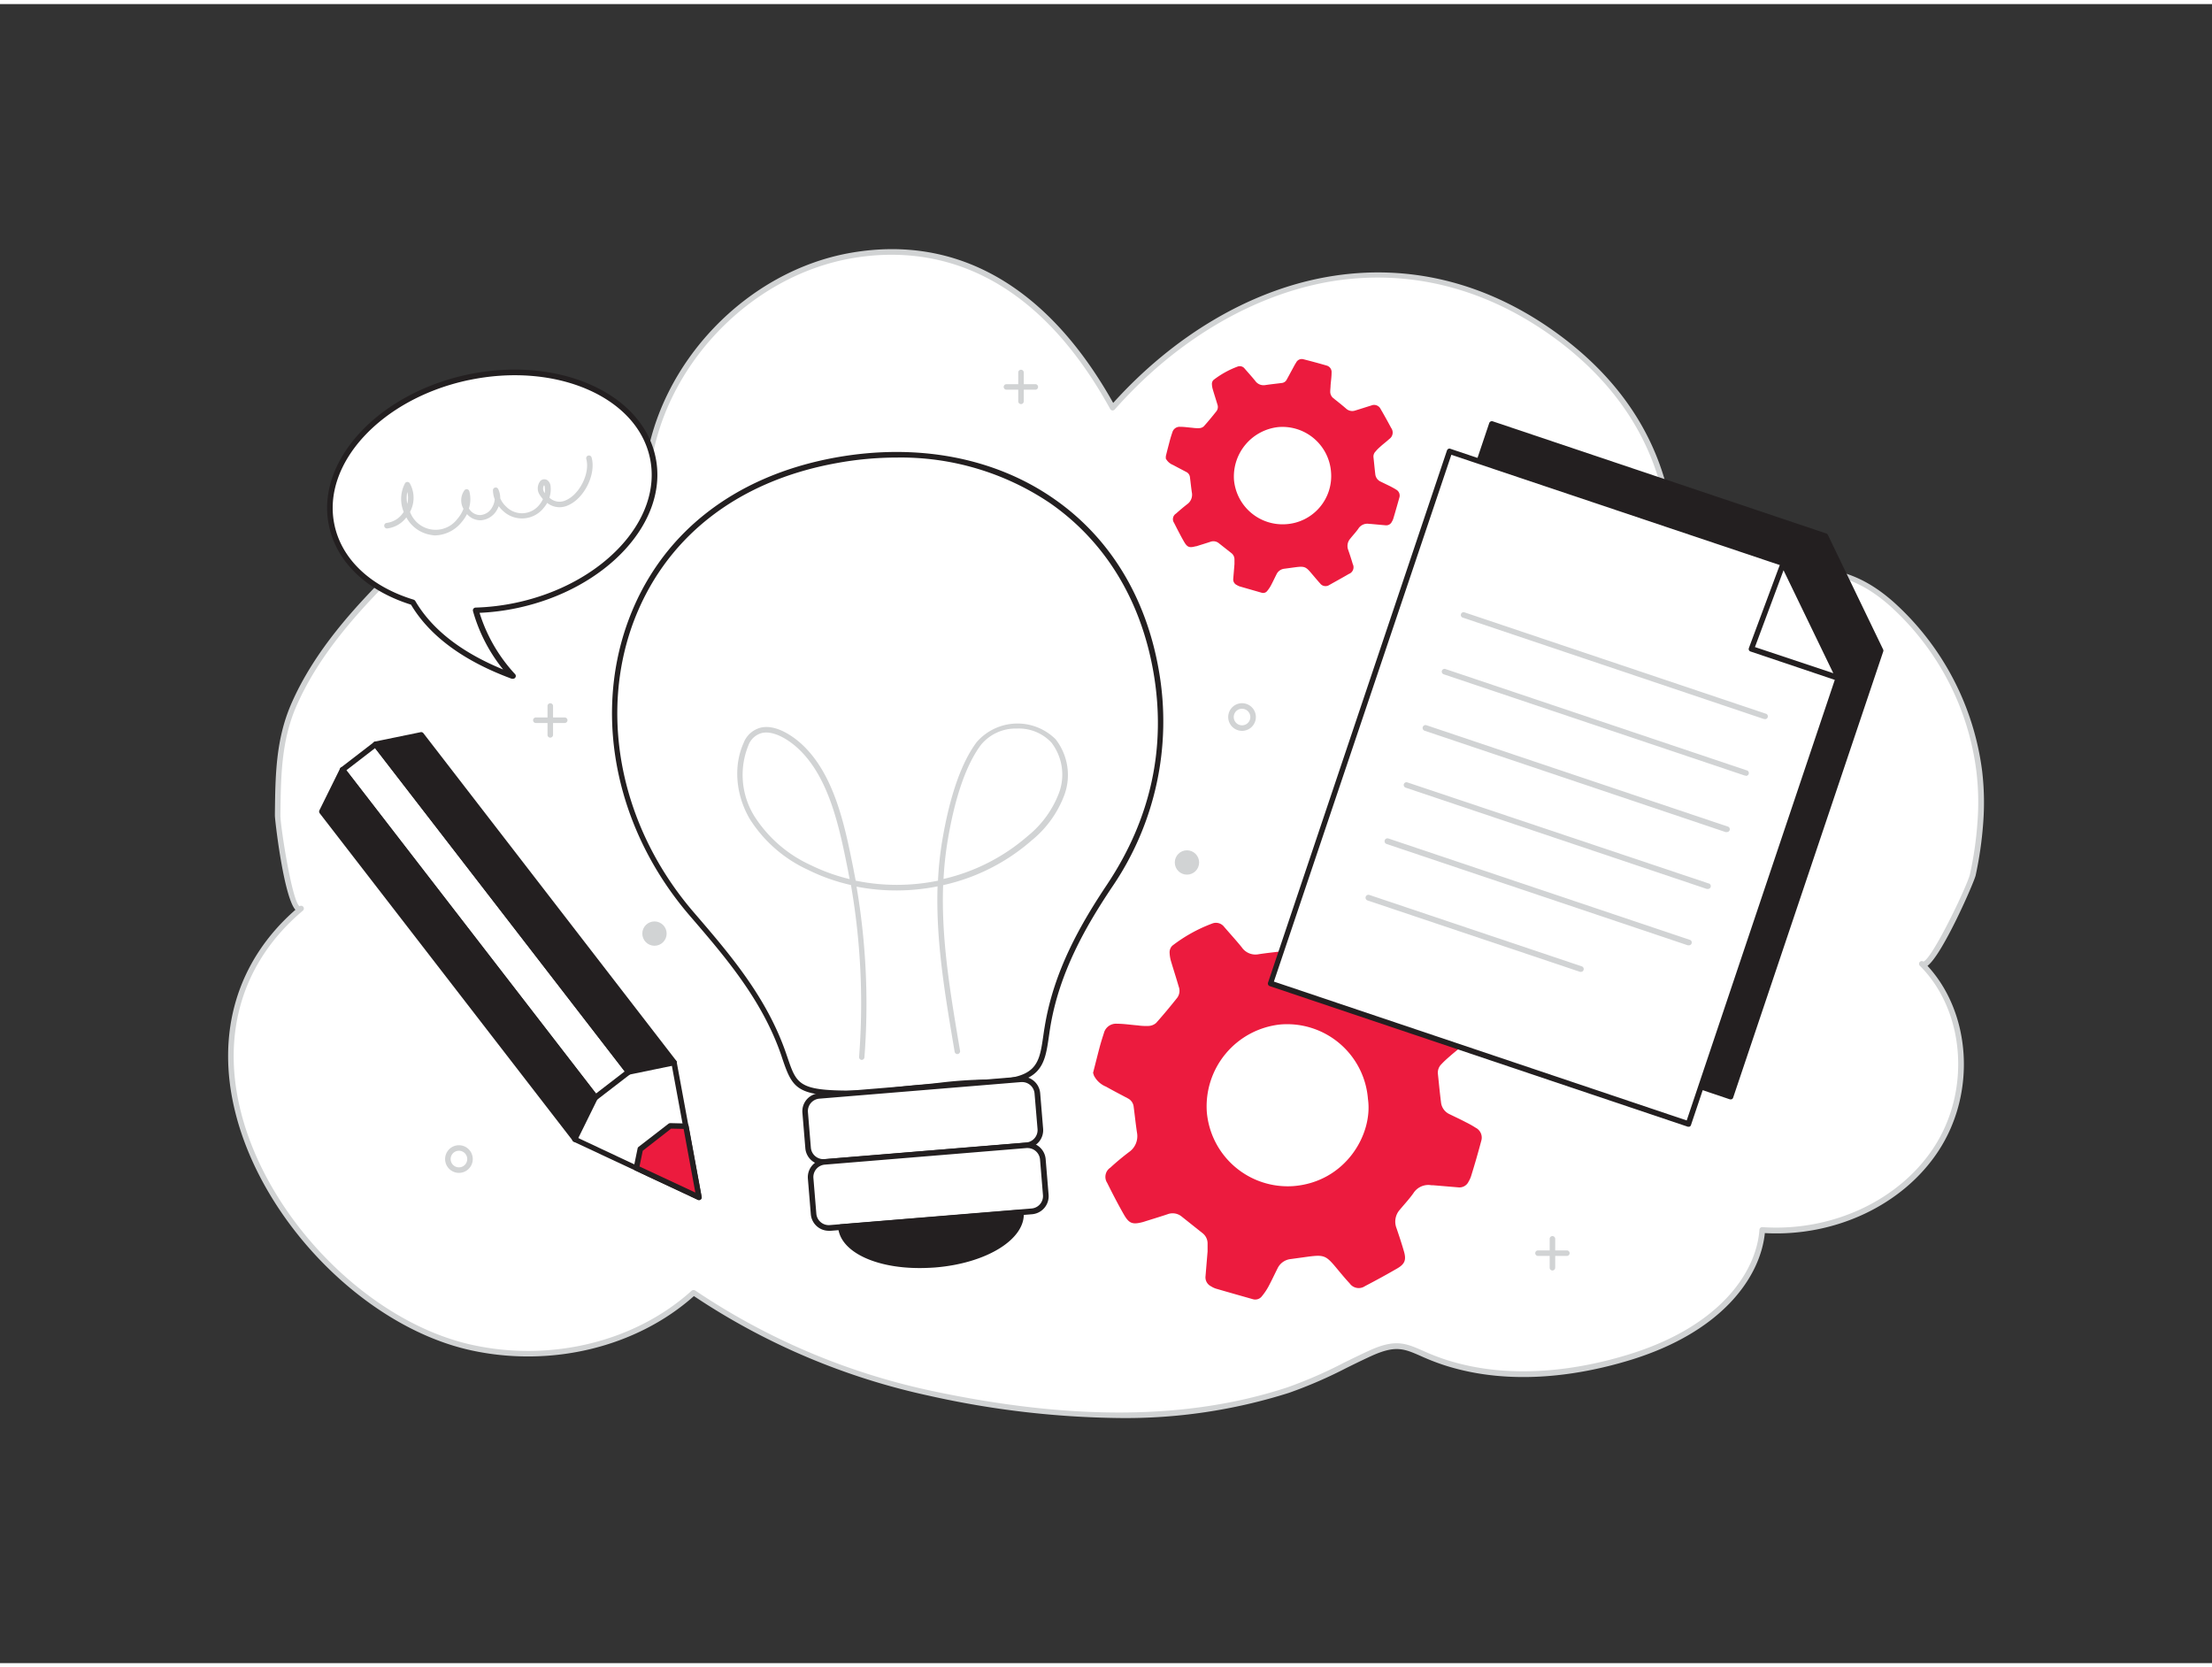 <svg xmlns="http://www.w3.org/2000/svg" viewBox="0 0 400 300" width="406" height="306" class="illustration styles_illustrationTablet__1DWOa"><rect x="0" y="0" width="400" height="300" fill="#333333" stroke="none"/><g id="_211_creative_process_flatline" data-name="#211_creative_process_flatline"><path d="M358.11,148.06a48.11,48.11,0,0,0-.18-9.32,48.86,48.86,0,0,0-15.82-30.28c-9-7.91-15.33-5.51-26.39-7.48a22.63,22.63,0,0,0-13.21,1.66c.58-17.08-6.13-31-19.62-41.49C255.24,39.7,222.79,48.61,201.2,73c-9.92-18.05-25.09-31.29-47.12-27.53-18.94,3.23-34.76,19.91-37,39-8-3-17.27-1.6-25,2.15S77.82,96.2,71.7,102.24c-7.38,7.27-14.52,15.13-18.62,24.64-2.78,6.45-2.79,13.05-2.87,19.93,0,1.14,2.24,18.42,4.24,16.74C24.14,189,53.59,236,85.17,243c14,3.11,29.63-.27,40.27-9.92a122,122,0,0,0,42.81,18.19c21.15,4.51,43.83,6.24,64.68-.62,5.3-1.74,9.94-4.41,15-6.7,6.12-2.78,7.1-.34,13.47,1.71,10.7,3.44,22.55,2.33,33.16-.9,11.34-3.45,23.33-11.23,24.16-23.06,12.1.83,24.81-4.48,31.45-14.62s6-24.94-2.59-33.49c1.57,1.56,8.88-14.64,9.21-16.15A64.62,64.62,0,0,0,358.11,148.06Z" fill="#fff"></path><path d="M202.33,255.68a164.8,164.8,0,0,1-34.19-4,123.39,123.39,0,0,1-42.66-18.05c-10.41,9.26-25.86,13-40.42,9.78-19-4.21-37.65-23.17-42.55-43.17C39,186,42.88,173,53.42,163.78c-2.15-2.43-3.72-16.38-3.71-17v-.48c.08-6.82.16-13.25,2.91-19.65C56.8,117,64.09,109,71.35,101.88,77.37,96,84,89.93,91.85,86.14c8.45-4.09,17.45-5,24.82-2.39,2.52-19,18.46-35.57,37.33-38.8,19.16-3.27,35.51,6.12,47.3,27.17C212.24,60,225.85,51.9,239.68,49.39,255,46.61,270,50.54,283.19,60.75c13.52,10.49,20.19,24.32,19.84,41.12a23.19,23.19,0,0,1,12.78-1.38,79.62,79.62,0,0,0,8.41,1c6.53.49,11.68.87,18.22,6.65a49.51,49.51,0,0,1,16,30.59,48.57,48.57,0,0,1,.18,9.42l-.5,0,.5,0a67.32,67.32,0,0,1-1.36,9.41c-.26,1.18-5.94,14.25-8.71,16.35,7.9,8.55,8.84,23,2,33.45-6.4,9.78-18.68,15.58-31.41,14.88-.8,7.86-7.61,17.88-24.48,23-8.49,2.58-21.19,4.84-33.45.9a41.81,41.81,0,0,1-4.24-1.65c-3.06-1.35-4.6-2-8.87-.08-1.57.71-3.13,1.48-4.63,2.22a81.75,81.75,0,0,1-10.39,4.5A97.82,97.82,0,0,1,202.33,255.68Zm-76.89-23.14a.6.6,0,0,1,.28.08,122.12,122.12,0,0,0,42.63,18.12c25.56,5.45,46.64,5.25,64.43-.6A80.09,80.09,0,0,0,243,245.69c1.51-.74,3.07-1.51,4.66-2.23,4.67-2.13,6.56-1.3,9.69.07a40,40,0,0,0,4.13,1.61c12,3.87,24.5,1.65,32.86-.9,16.74-5.09,23.28-15,23.82-22.61a.5.5,0,0,1,.53-.47c12.54.86,24.71-4.79,31-14.4,6.75-10.29,5.64-24.73-2.52-32.86h0a.5.5,0,0,1,0-.71.5.5,0,0,1,.64-.05c1.64-.54,8-13.82,8.43-15.84a63.93,63.93,0,0,0,1.34-9.27h0a46.62,46.62,0,0,0-.18-9.23,48.39,48.39,0,0,0-15.66-30c-6.28-5.55-11.28-5.93-17.62-6.4a80.67,80.67,0,0,1-8.52-1,22.12,22.12,0,0,0-12.91,1.63.5.5,0,0,1-.71-.48c.57-16.81-6-30.63-19.43-41.08-12.93-10-27.71-13.9-42.72-11.17C226.05,52.88,212.45,61,201.58,73.31a.55.55,0,0,1-.43.17.52.52,0,0,1-.39-.26c-14.64-26.62-33.42-29.53-46.59-27.28-18.66,3.18-34.39,19.76-36.59,38.56a.49.49,0,0,1-.67.4C109.69,82.18,100.72,83,92.29,87,84.59,90.77,78,96.72,72.05,102.6c-7.19,7.08-14.4,15-18.51,24.48-2.67,6.21-2.75,12.55-2.83,19.26v.48c0,1.78,2.08,15.38,3.45,16.32a.5.5,0,0,1,.67.08.51.51,0,0,1-.06.71h0C44,173,40,185.8,43.48,200c4.82,19.66,23.18,38.3,41.8,42.43,14.38,3.19,29.64-.57,39.82-9.8A.5.5,0,0,1,125.44,232.54Z" fill="#d1d3d4"></path><path d="M153.92,197c-10.21,0-10.27-1.49-12.17-7-3.42-9.94-9.88-17.57-16.62-25.4-25-29-16.46-74.37,26.08-82,28.84-5.21,52.95,10.05,57.89,38.12,2.45,13.93-.65,27.15-8.45,38.86-5.31,8-9.69,16.07-11.22,25.66-1,6.18-.53,9.83-11.38,9.83-3.93,0-7.85.61-11.77.94C162.16,196.24,158.05,197,153.92,197Z" fill="#fff"></path><path d="M153.92,197.45c-9.77,0-10.58-1.27-12.42-6.68l-.22-.67c-3.46-10.06-10.11-17.77-16.53-25.23-13.13-15.24-17.48-35.47-11.34-52.8,5.68-16,19.07-26.71,37.71-30.08,14.73-2.65,28.74,0,39.44,7.45,10.11,7,16.7,17.8,19,31.08a53.07,53.07,0,0,1-8.52,39.23c-4.61,6.91-9.53,15.33-11.15,25.46-.08.51-.15,1-.22,1.49-.77,5.27-1.27,8.76-11.65,8.76a75.86,75.86,0,0,0-8,.57c-1.25.13-2.49.26-3.74.37-1.4.12-2.79.27-4.19.43A71.76,71.76,0,0,1,153.92,197.45ZM162.15,82a60.57,60.57,0,0,0-10.85,1c-18.27,3.3-31.39,13.75-37,29.43-6,17-1.74,36.84,11.16,51.81,6.48,7.53,13.19,15.31,16.71,25.56l.23.67c1.65,4.85,2.05,6,11.47,6a72.85,72.85,0,0,0,8.1-.61c1.4-.16,2.81-.32,4.22-.44,1.24-.1,2.48-.23,3.72-.37a77.19,77.19,0,0,1,8.09-.57c9.51,0,9.89-2.64,10.66-7.91.07-.48.14-1,.23-1.5,1.64-10.31,6.63-18.86,11.3-25.86,7.95-11.93,10.76-24.88,8.37-38.5-2.29-13-8.73-23.53-18.62-30.43A48.25,48.25,0,0,0,162.15,82Z" fill="#231f20"></path><rect x="145.8" y="195.93" width="42.13" height="11.97" rx="2.76" transform="translate(349.78 389.4) rotate(175.28)" fill="#fff"></rect><path d="M148.88,209.89a3.26,3.26,0,0,1-3.25-3l-.53-6.42a3.27,3.27,0,0,1,3-3.52l36.48-3a3.28,3.28,0,0,1,3.52,3l.53,6.42a3.27,3.27,0,0,1-3,3.52l-36.48,3h-.27Zm.23-.5h0Zm35.72-14.46h-.18l-36.48,3a2.26,2.26,0,0,0-2.07,2.44l.53,6.42a2.27,2.27,0,0,0,2.44,2.07l36.48-3a2.26,2.26,0,0,0,2.07-2.44l-.54-6.42A2.26,2.26,0,0,0,184.83,194.93Z" fill="#231f20"></path><rect x="146.78" y="207.86" width="42.13" height="11.97" rx="2.76" transform="translate(352.73 413.13) rotate(175.28)" fill="#fff"></rect><path d="M149.87,221.82a3.26,3.26,0,0,1-3.25-3l-.53-6.43a3.26,3.26,0,0,1,3-3.51l36.48-3a3.27,3.27,0,0,1,3.52,3l.53,6.43a3.27,3.27,0,0,1-3,3.52l-36.48,3h-.27Zm.23-.51h0Zm35.72-14.45h-.19l-36.48,3a2.26,2.26,0,0,0-2.06,2.44l.53,6.43a2.26,2.26,0,0,0,2.44,2.06l36.48-3a2.25,2.25,0,0,0,2.06-2.44l-.53-6.43A2.27,2.27,0,0,0,185.82,206.86Z" fill="#231f20"></path><path d="M152.06,221.15c.37,4.5,8,7.54,16.95,6.79s16-5,15.61-9.48Z" fill="#231f20"></path><path d="M166.26,228.56c-8.1,0-14.34-3-14.7-7.37a.51.51,0,0,1,.46-.54L184.58,218a.51.51,0,0,1,.54.46c.4,4.84-6.66,9.25-16.07,10Q167.63,228.56,166.26,228.56Zm-13.63-7c.39,1.78,2.09,3.34,4.86,4.45a26,26,0,0,0,11.48,1.4c8.35-.69,14.95-4.42,15.16-8.45Z" fill="#231f20"></path><path d="M155.82,190.92h0a.5.5,0,0,1-.47-.54,125.33,125.33,0,0,0-1.47-31.08,34.22,34.22,0,0,1-7.75-2.74,24.59,24.59,0,0,1-10.52-9.16c-2.59-4.38-3-9.65-1.16-13.75a4.52,4.52,0,0,1,3.23-2.84c3.09-.62,6.42,2.2,7.36,3.08,5.88,5.46,7.76,14.85,9.27,22.39l.19,1,.24,1.23a36.92,36.92,0,0,0,14.88,0,60.4,60.4,0,0,1,.8-7.44c1.37-8,3.45-13.95,6.2-17.62a9.78,9.78,0,0,1,14.27-.51,10.5,10.5,0,0,1,1.61,10,19.28,19.28,0,0,1-5.95,8.3,36.11,36.11,0,0,1-16,8.08c-.36,9.63,1.27,19.33,2.86,28.78l.2,1.18a.51.51,0,0,1-.41.58.5.5,0,0,1-.57-.41l-.2-1.18c-1.59-9.42-3.21-19.1-2.89-28.73a37.81,37.81,0,0,1-14.65.05,126.28,126.28,0,0,1,1.42,30.93A.51.51,0,0,1,155.82,190.92Zm-17.28-59.2a4.05,4.05,0,0,0-.7.07,3.58,3.58,0,0,0-2.51,2.27,14.17,14.17,0,0,0,1.11,12.83,23.73,23.73,0,0,0,10.11,8.78,34,34,0,0,0,7.1,2.56c-.05-.26-.11-.53-.16-.79l-.19-1c-1.49-7.4-3.33-16.6-9-21.85C142.76,133.16,140.5,131.72,138.54,131.72ZM184,131h-.37a8.12,8.12,0,0,0-6.24,2.95c-2.65,3.55-4.67,9.33-6,17.19a62.43,62.43,0,0,0-.77,7.06,35.26,35.26,0,0,0,15.26-7.79,18.38,18.38,0,0,0,5.66-7.87,9.52,9.52,0,0,0-1.41-9A8.08,8.08,0,0,0,184,131Z" fill="#d1d3d4"></path><path d="M197.66,193.26c.41-1.59.8-3.17,1.22-4.75.22-.82.48-1.63.74-2.44a2.26,2.26,0,0,1,2.33-1.69c1.26,0,2.51.2,3.77.3a10.67,10.67,0,0,0,2,.1,2.19,2.19,0,0,0,1.35-.55c1.32-1.48,2.58-3,3.82-4.56a2.13,2.13,0,0,0,.26-2c-.43-1.49-.92-3-1.35-4.44a6.38,6.38,0,0,1-.3-1.77,1.68,1.68,0,0,1,.49-1.19,27.55,27.55,0,0,1,7.19-4,1.86,1.86,0,0,1,2.19.6c1.06,1.23,2.16,2.43,3.18,3.69a3,3,0,0,0,3.06,1.25c1.63-.25,3.29-.41,4.93-.62a1.88,1.88,0,0,0,1.43-1c.52-.92,1-1.86,1.51-2.78s.86-1.59,1.33-2.37a1.9,1.9,0,0,1,2.22-1c2.35.61,4.7,1.24,7,1.93a2,2,0,0,1,1.41,2.11c0,1.28-.21,2.55-.31,3.83-.05.6-.09,1.2-.09,1.81a2.47,2.47,0,0,0,.93,2c1.3,1,2.61,2.07,3.86,3.16a2.69,2.69,0,0,0,2.74.54c1.61-.48,3.2-1,4.81-1.49a2.19,2.19,0,0,1,2.84,1.08c1.09,1.88,2.14,3.77,3.16,5.69a2.33,2.33,0,0,1-.58,3.33c-.79.73-1.65,1.38-2.46,2.09-.58.5-1.15,1-1.69,1.58a2.13,2.13,0,0,0-.63,1.76c.18,1.7.34,3.41.56,5.12a2.66,2.66,0,0,0,1.55,2.16c1,.49,2,.95,2.94,1.45a17.17,17.17,0,0,1,1.78,1,2,2,0,0,1,1,2.4Q267,208.8,266,212a4.8,4.8,0,0,1-.43.92,1.82,1.82,0,0,1-1.85,1.05l-4.51-.38c-.11,0-.23,0-.34,0a3.2,3.2,0,0,0-3.3,1.46c-.76,1.06-1.64,2-2.47,3a3.23,3.23,0,0,0-.57,3.29c.48,1.41.95,2.82,1.36,4.25s.19,2.2-1.16,3c-1.94,1.13-3.91,2.2-5.9,3.24a2,2,0,0,1-2.76-.49c-.88-.94-1.69-1.94-2.51-2.92-1.77-2.12-2.19-2.28-4.93-1.93l-3.2.44a3,3,0,0,0-2.4,1.67c-.57,1.13-1.1,2.28-1.7,3.39a10.64,10.64,0,0,1-1.11,1.63,1.51,1.51,0,0,1-1.67.57c-2.22-.63-4.45-1.26-6.68-1.91a3.76,3.76,0,0,1-.86-.41A1.81,1.81,0,0,1,218,230c.12-1.49.25-3,.37-4.45,0-.46,0-.91,0-1.36a2.36,2.36,0,0,0-.9-1.93c-1.26-1-2.51-2-3.77-3a2.58,2.58,0,0,0-2.6-.42c-1.41.47-2.84.9-4.26,1.35l-.16.05c-1.87.49-2.5.3-3.46-1.38-1.06-1.86-2.05-3.77-3-5.69a2,2,0,0,1,.57-2.77c1.08-1,2.19-1.92,3.35-2.8a3.49,3.49,0,0,0,1.46-3.55c-.23-1.53-.39-3.07-.59-4.6a1.93,1.93,0,0,0-1-1.54c-1.35-.72-2.71-1.42-4-2.15a4.26,4.26,0,0,1-2.19-2ZM247.37,198a14.66,14.66,0,0,0-15.9-13.48,14.89,14.89,0,0,0-13.24,15.81,14.68,14.68,0,0,0,15.66,13.41C243.29,213,248.29,204.4,247.37,198Z" fill="#ec1b3e"></path><path d="M210.82,81.75c.24-1,.48-1.9.73-2.85.13-.49.29-1,.45-1.46a1.36,1.36,0,0,1,1.39-1c.76,0,1.51.12,2.27.18a6.28,6.28,0,0,0,1.22.06,1.29,1.29,0,0,0,.81-.33c.8-.89,1.55-1.81,2.29-2.74a1.28,1.28,0,0,0,.17-1.2c-.27-.9-.56-1.78-.82-2.67a3.93,3.93,0,0,1-.18-1.07,1,1,0,0,1,.3-.71,16.46,16.46,0,0,1,4.32-2.4,1.11,1.11,0,0,1,1.31.36c.64.74,1.3,1.46,1.91,2.22a1.84,1.84,0,0,0,1.84.75c1-.15,2-.25,3-.38a1.11,1.11,0,0,0,.85-.61c.31-.55.6-1.11.91-1.67s.52-1,.8-1.42a1.13,1.13,0,0,1,1.33-.58c1.42.36,2.83.74,4.23,1.15a1.21,1.21,0,0,1,.84,1.27c0,.77-.12,1.53-.18,2.3,0,.36-.06.73-.06,1.09a1.48,1.48,0,0,0,.56,1.22c.78.63,1.57,1.24,2.32,1.9a1.64,1.64,0,0,0,1.65.33c1-.3,1.92-.61,2.88-.9a1.31,1.31,0,0,1,1.71.65c.66,1.13,1.29,2.27,1.9,3.41a1.41,1.41,0,0,1-.35,2c-.47.44-1,.83-1.47,1.25s-.7.62-1,1a1.27,1.27,0,0,0-.38,1.06c.11,1,.2,2,.33,3.08a1.65,1.65,0,0,0,.94,1.3l1.77.86c.36.19.72.38,1.06.6a1.22,1.22,0,0,1,.58,1.44c-.36,1.28-.72,2.55-1.1,3.82a2.5,2.5,0,0,1-.26.55,1.11,1.11,0,0,1-1.11.64L247.82,94h-.2a1.91,1.91,0,0,0-2,.88c-.45.63-1,1.21-1.48,1.82a2,2,0,0,0-.34,2c.29.84.57,1.69.82,2.55a1.29,1.29,0,0,1-.71,1.8c-1.16.68-2.34,1.32-3.54,2a1.23,1.23,0,0,1-1.66-.3c-.52-.57-1-1.16-1.51-1.75-1.06-1.28-1.31-1.38-3-1.16l-1.92.26a1.78,1.78,0,0,0-1.44,1c-.34.67-.66,1.36-1,2a6.06,6.06,0,0,1-.67,1,.92.92,0,0,1-1,.35l-4-1.15a2.76,2.76,0,0,1-.52-.25,1.1,1.1,0,0,1-.64-1.11c.07-.89.15-1.78.22-2.67,0-.27,0-.55,0-.82a1.43,1.43,0,0,0-.54-1.16l-2.27-1.79a1.55,1.55,0,0,0-1.56-.26c-.85.28-1.71.54-2.56.81l-.1,0c-1.12.3-1.5.18-2.08-.82s-1.23-2.27-1.81-3.42a1.18,1.18,0,0,1,.34-1.67c.65-.58,1.32-1.15,2-1.68a2.11,2.11,0,0,0,.88-2.13c-.14-.92-.23-1.85-.35-2.77a1.18,1.18,0,0,0-.62-.93c-.81-.43-1.63-.85-2.44-1.29a2.54,2.54,0,0,1-1.31-1.17Zm29.87,2.83a8.81,8.81,0,0,0-9.55-8.09,9,9,0,0,0-8,9.5,8.82,8.82,0,0,0,9.41,8.06A8.72,8.72,0,0,0,240.69,84.58Z" fill="#ec1b3e"></path><polygon points="103.96 205.27 104.24 187.07 121.91 191.4 124.03 202.91 126.4 215.77 115.08 210.47 103.96 205.27" fill="#fff"></polygon><path d="M126.4,216.27a.54.54,0,0,1-.21-.05l-22.44-10.5a.52.52,0,0,1-.29-.46l.28-18.2a.55.55,0,0,1,.2-.39.52.52,0,0,1,.42-.09L122,190.92a.49.49,0,0,1,.37.39l4.49,24.37a.49.49,0,0,1-.18.49A.57.57,0,0,1,126.4,216.27ZM104.46,205l21.28,10-4.26-23.1-16.75-4.11Z" fill="#231f20"></path><rect x="84.02" y="128.35" width="7.56" height="74.86" transform="translate(258.62 243.34) rotate(142.33)" fill="#fff"></rect><path d="M107.69,198.22h-.07a.45.45,0,0,1-.33-.19L61.54,138.77a.5.5,0,0,1-.1-.37.53.53,0,0,1,.19-.33l6-4.62a.48.48,0,0,1,.69.09l45.75,59.25a.5.5,0,0,1-.08.7l-6,4.62A.48.48,0,0,1,107.69,198.22ZM62.63,138.55,107.78,197l5.19-4L67.83,134.54Z" fill="#231f20"></path><polygon points="67.92 133.84 76.16 132.15 121.91 191.4 113.67 193.1 67.92 133.84" fill="#231f20"></polygon><path d="M113.67,193.6a.51.51,0,0,1-.4-.2L67.52,134.15a.51.51,0,0,1,.3-.8l8.24-1.69a.5.5,0,0,1,.5.18l45.75,59.26a.5.5,0,0,1-.3.79l-8.24,1.7ZM68.81,134.17l45.07,58.38,7.15-1.48L76,132.7Z" fill="#231f20"></path><polygon points="58.21 146.01 61.94 138.47 107.69 197.72 103.96 205.26 58.21 146.01" fill="#231f20"></polygon><path d="M104,205.77a.54.54,0,0,1-.4-.2L57.81,146.32a.53.53,0,0,1-.05-.53l3.73-7.55a.47.47,0,0,1,.4-.27.49.49,0,0,1,.44.19l45.75,59.25a.49.49,0,0,1,0,.53l-3.72,7.55a.5.5,0,0,1-.4.27ZM58.8,146l45.07,58.38,3.23-6.55L62,139.4Z" fill="#231f20"></path><polygon points="115.08 210.47 115.78 207.03 121.2 202.85 124.03 202.91 126.4 215.77 115.08 210.47" fill="#ec1b3e"></polygon><path d="M126.4,216.27a.54.54,0,0,1-.21-.05l-11.33-5.3a.5.5,0,0,1-.27-.55l.71-3.44a.47.47,0,0,1,.18-.29l5.41-4.18a.62.62,0,0,1,.32-.11l2.84.07a.48.48,0,0,1,.47.4l2.37,12.86a.49.49,0,0,1-.18.49A.57.57,0,0,1,126.4,216.27Zm-10.76-6.08,10.1,4.72-2.12-11.51-2.26-.05-5.13,4Z" fill="#231f20"></path><path d="M84.64,67.52C68.61,70.91,57.58,82.89,60,94.28c1.4,6.61,7,11.57,14.66,13.9,2.54,4.34,7.68,9.52,18.06,13.35a29,29,0,0,1-6.7-11.9,41.24,41.24,0,0,0,7.36-.88c16-3.39,27.06-15.37,24.65-26.76S100.66,64.13,84.64,67.52Z" fill="#fff"></path><path d="M92.71,122a.47.47,0,0,1-.17,0c-8.7-3.21-14.82-7.71-18.22-13.4-8-2.51-13.44-7.68-14.82-14.22C57,82.74,68.27,70.47,84.53,67h0c16.27-3.44,31.51,3.22,34,14.86s-8.77,23.9-25,27.35a41.75,41.75,0,0,1-6.81.87,28.87,28.87,0,0,0,6.4,11.06.5.5,0,0,1-.35.86Zm-8-54C69,71.34,58.13,83.07,60.48,94.17c1.31,6.22,6.53,11.15,14.32,13.53a.58.58,0,0,1,.29.22c3,5.14,8.34,9.31,15.89,12.4a29.48,29.48,0,0,1-5.45-10.56.5.5,0,0,1,.47-.63,41,41,0,0,0,7.26-.87c15.73-3.33,26.62-15.07,24.27-26.17S100.47,64.68,84.74,68Z" fill="#231f20"></path><polygon points="312.97 197.56 237.38 172.14 269.75 75.9 330.06 96.19 340.09 116.92 312.97 197.56" fill="#231f20"></polygon><path d="M313,198.06l-.16,0-75.59-25.43a.49.49,0,0,1-.31-.63l32.36-96.24a.51.51,0,0,1,.64-.31l60.31,20.28a.5.5,0,0,1,.29.26l10,20.73a.5.5,0,0,1,0,.38l-27.13,80.64a.48.48,0,0,1-.25.29A.54.54,0,0,1,313,198.06Zm-75-26.23,74.65,25.1,26.89-80L329.7,96.59l-59.64-20Z" fill="#231f20"></path><polygon points="305.36 202.53 229.77 177.11 262.14 80.87 322.45 101.15 332.48 121.89 305.36 202.53" fill="#fff"></polygon><path d="M305.36,203a.45.45,0,0,1-.16,0l-75.59-25.42a.5.5,0,0,1-.31-.63l32.36-96.24a.53.53,0,0,1,.26-.29.44.44,0,0,1,.37,0l60.32,20.28a.49.49,0,0,1,.29.26l10,20.73a.48.48,0,0,1,0,.37l-27.12,80.65a.46.46,0,0,1-.25.28A.43.43,0,0,1,305.36,203Zm-75-26.24,74.65,25.11,26.89-80-9.85-20.36L262.45,81.5Z" fill="#231f20"></path><polygon points="322.45 101.15 316.71 116.58 332.48 121.89 322.45 101.15" fill="#fff"></polygon><path d="M332.48,122.38a.44.44,0,0,1-.16,0l-15.77-5.31a.48.48,0,0,1-.29-.25.53.53,0,0,1,0-.39L322,101a.51.51,0,0,1,.45-.33.51.51,0,0,1,.47.29l10,20.73a.49.49,0,0,1-.08.55A.51.51,0,0,1,332.48,122.38Zm-15.13-6.11L331.52,121l-9-18.62Z" fill="#231f20"></path><path d="M319.1,129.27a.44.44,0,0,1-.16,0L264.5,110.94a.5.5,0,0,1-.31-.63.49.49,0,0,1,.63-.32l54.44,18.31a.5.5,0,0,1-.16,1Z" fill="#d1d3d4"></path><path d="M315.66,139.5a.44.44,0,0,1-.16,0l-54.44-18.31a.51.51,0,0,1-.32-.63.5.5,0,0,1,.64-.32l54.44,18.31a.5.5,0,0,1-.16,1Z" fill="#d1d3d4"></path><path d="M312.22,149.73a.44.44,0,0,1-.16,0L257.62,131.4a.5.5,0,1,1,.32-1l54.44,18.31a.5.5,0,0,1-.16,1Z" fill="#d1d3d4"></path><path d="M308.78,160a.44.44,0,0,1-.16,0l-54.44-18.31a.51.51,0,0,1-.32-.63.5.5,0,0,1,.64-.32L308.94,159a.5.5,0,0,1-.16,1Z" fill="#d1d3d4"></path><path d="M305.34,170.19a.44.44,0,0,1-.16,0l-54.44-18.31a.5.5,0,1,1,.32-1l54.44,18.31a.5.5,0,0,1-.16,1Z" fill="#d1d3d4"></path><path d="M285.89,175a.41.41,0,0,1-.16,0L247.3,162.09a.5.5,0,1,1,.32-1l38.43,12.92a.51.51,0,0,1,.31.64A.49.49,0,0,1,285.89,175Z" fill="#d1d3d4"></path><path d="M224.6,131.42a2.5,2.5,0,1,1,2.5-2.49A2.5,2.5,0,0,1,224.6,131.42Zm0-4a1.5,1.5,0,1,0,1.5,1.5A1.5,1.5,0,0,0,224.6,127.43Z" fill="#d1d3d4"></path><path d="M83,211.35a2.5,2.5,0,1,1,2.49-2.5A2.5,2.5,0,0,1,83,211.35Zm0-4a1.5,1.5,0,1,0,1.49,1.5A1.5,1.5,0,0,0,83,207.35Z" fill="#d1d3d4"></path><path d="M99.51,132.65a.5.5,0,0,1-.5-.5v-5.22a.5.5,0,0,1,.5-.5.5.5,0,0,1,.5.5v5.22A.51.51,0,0,1,99.51,132.65Z" fill="#d1d3d4"></path><path d="M102.12,130H96.9a.5.5,0,0,1-.5-.5.5.5,0,0,1,.5-.5h5.22a.5.5,0,0,1,.5.5A.51.51,0,0,1,102.12,130Z" fill="#d1d3d4"></path><path d="M280.73,229a.5.5,0,0,1-.5-.5v-5.22a.5.5,0,0,1,.5-.5.5.5,0,0,1,.5.5v5.22A.51.51,0,0,1,280.73,229Z" fill="#d1d3d4"></path><path d="M283.34,226.37h-5.22a.5.5,0,0,1-.5-.5.5.5,0,0,1,.5-.5h5.22a.5.5,0,0,1,.5.5A.51.51,0,0,1,283.34,226.37Z" fill="#d1d3d4"></path><path d="M184.63,72.33a.5.5,0,0,1-.5-.5V66.62a.5.5,0,0,1,1,0v5.21A.5.5,0,0,1,184.63,72.33Z" fill="#d1d3d4"></path><path d="M187.24,69.73H182a.51.51,0,0,1-.5-.5.5.5,0,0,1,.5-.5h5.22a.5.5,0,0,1,.5.5A.5.5,0,0,1,187.24,69.73Z" fill="#d1d3d4"></path><path d="M78.65,96.08A4.73,4.73,0,0,1,78,96a6.17,6.17,0,0,1-4.52-3.18,5.09,5.09,0,0,1-3.44,2,.5.5,0,1,1-.12-1A4.23,4.23,0,0,0,73,91.82a6.11,6.11,0,0,1,.23-5.15.49.49,0,0,1,.43-.26.52.52,0,0,1,.44.24,5.35,5.35,0,0,1,.06,5.14l0,.09.09.2a4.92,4.92,0,0,0,8.47,1,6.07,6.07,0,0,0,1.09-1.81A3.1,3.1,0,0,1,84,87.9a.53.53,0,0,1,.5-.17.52.52,0,0,1,.37.36,5.68,5.68,0,0,1-.07,3.11,2.33,2.33,0,0,0,2,1.2A2.63,2.63,0,0,0,89,91a3.42,3.42,0,0,0,.46-1.45,4.87,4.87,0,0,1-.32-1.63.5.5,0,0,1,.38-.49.5.5,0,0,1,.57.26,3.69,3.69,0,0,1,.37,1.68,4.45,4.45,0,0,0,1.09,1.52,4,4,0,0,0,6-.37,4.94,4.94,0,0,0,.63-1,6.6,6.6,0,0,1-.67-.92,2.14,2.14,0,0,1,.23-2.4,1,1,0,0,1,1.25-.1,1.53,1.53,0,0,1,.58,1.15,4.92,4.92,0,0,1-.22,2,2.64,2.64,0,0,0,3,.46c2.48-1.08,4.37-4.91,3.67-7.45a.5.5,0,0,1,.35-.62.5.5,0,0,1,.61.35c.84,3-1.3,7.37-4.24,8.64a3.6,3.6,0,0,1-3.79-.43,6.07,6.07,0,0,1-.63.9,5,5,0,0,1-7.44.47,5.07,5.07,0,0,1-.69-.78,4.85,4.85,0,0,1-.31.65,3.64,3.64,0,0,1-2.9,1.9,3.2,3.2,0,0,1-2.53-1.12,7.47,7.47,0,0,1-1,1.49A6.39,6.39,0,0,1,78.65,96.08Zm-5-7.83a5.2,5.2,0,0,0,0,2.12A4.36,4.36,0,0,0,73.66,88.25ZM98.4,87a.59.59,0,0,0-.15.32,1.17,1.17,0,0,0,.08.82,2.9,2.9,0,0,0,.19.29,3.72,3.72,0,0,0,0-1c0-.32-.11-.41-.14-.43Z" fill="#d1d3d4"></path><circle cx="214.64" cy="155.22" r="2.2" fill="#d1d3d4"></circle><circle cx="118.35" cy="168.08" r="2.2" fill="#d1d3d4"></circle></g></svg>